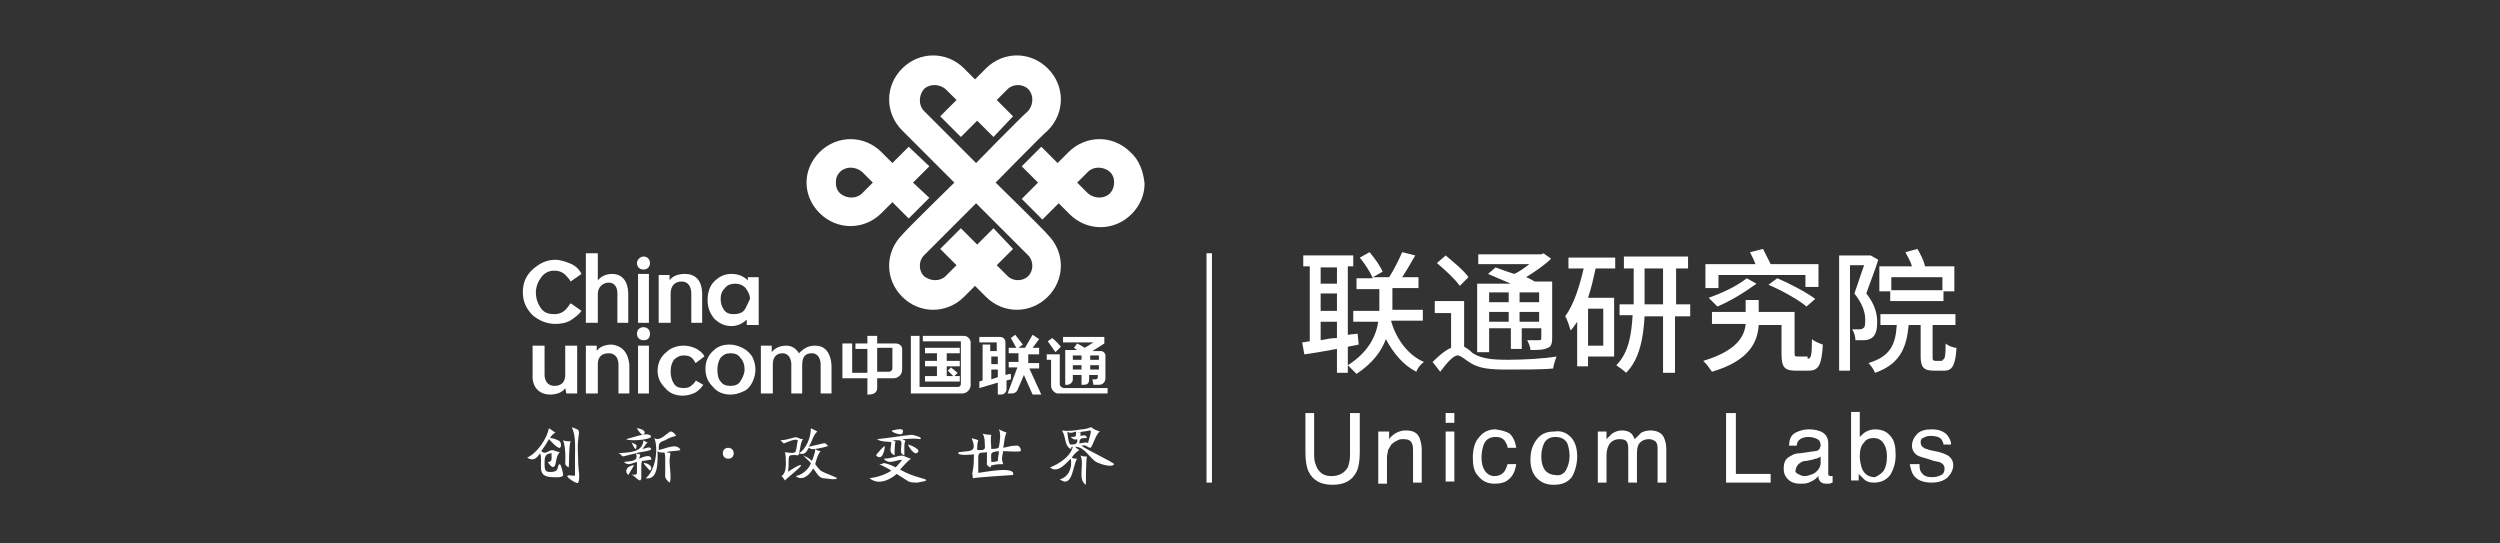 <?xml version="1.0" encoding="utf-8"?>
<!-- Generator: Adobe Illustrator 22.0.1, SVG Export Plug-In . SVG Version: 6.00 Build 0)  -->
<svg version="1.1" id="图层_1" xmlns="http://www.w3.org/2000/svg" xmlns:xlink="http://www.w3.org/1999/xlink" x="0px" y="0px"
	 viewBox="0 0 230 50" style="enable-background:new 0 0 230 50;" xml:space="preserve">
<rect x="0" y="0" width="230" height="50" fill="#333333" stroke="none"/>
<style type="text/css">
	.st0{fill:#FFFFFF;}
</style>
<g>
	<rect x="111" y="23.3" class="st0" width="0.5" height="21.1"/>
	<g>
		<g>
			<g>
				<path class="st0" d="M83.6,20.1l1.9-1.9L84,16.8l1.5-1.5l-1.9-1.8l-1.5,1.5c0,0-0.5-0.5-1-1c-1.6-1.6-4.1-1.6-5.7,0
					c-0.8,0.8-1.2,1.8-1.2,2.8c0,1,0.4,2,1.2,2.8c1.6,1.6,4.1,1.6,5.7,0c0.4-0.4,1-1,1-1L83.6,20.1z M79.3,17.8
					c-0.5,0.5-1.4,0.5-2,0c-0.3-0.3-0.4-0.6-0.4-1c0-0.4,0.1-0.7,0.4-1c0.5-0.5,1.4-0.5,2,0c0.4,0.4,1,1,1,1S79.8,17.3,79.3,17.8z
					 M104,14c-1.6-1.6-4.1-1.6-5.7,0c-0.4,0.4-1,1-1,1l-1.5-1.5L94,15.3l1.5,1.5L94,18.3l1.9,1.9l1.5-1.5c0,0,0.5,0.5,1,1
					c1.6,1.6,4.1,1.6,5.7,0c0.8-0.8,1.2-1.8,1.2-2.8C105.2,15.8,104.8,14.7,104,14z M102.1,17.8c-0.5,0.5-1.4,0.5-2,0
					c-0.4-0.4-1-1-1-1s0.5-0.5,1-1c0.5-0.5,1.4-0.5,2,0c0.3,0.3,0.4,0.6,0.4,1C102.5,17.1,102.4,17.5,102.1,17.8z M91.6,16.8
					c0,0,4.3-4.4,4.8-4.8c1.6-1.6,1.6-4.1,0-5.7c-1.6-1.6-4.1-1.6-5.7,0c-0.6,0.6-1,1-1,1s-0.4-0.4-1-1c-1.6-1.6-4.1-1.6-5.7,0
					c-1.6,1.6-1.6,4.1,0,5.7c0.4,0.4,4.8,4.8,4.8,4.8s-4.4,4.3-4.8,4.8c-1.6,1.6-1.6,4.1,0,5.7c1.6,1.6,4.1,1.6,5.7,0
					c0.6-0.6,1-1,1-1s0.4,0.4,1,1c1.6,1.6,4.1,1.6,5.7,0c1.6-1.6,1.6-4.1,0-5.7C96,21.1,91.6,16.8,91.6,16.8z M85,10.2
					c-0.5-0.5-0.5-1.4,0-2c0.5-0.5,1.4-0.5,2,0c0.5,0.5,1,1,1,1l-1.5,1.5l1.9,1.9l1.5-1.5l1.5,1.5l1.8-1.9l-1.5-1.5c0,0,0.5-0.5,1-1
					c0.5-0.5,1.4-0.5,1.9,0c0.5,0.5,0.5,1.4,0,2C94,10.7,89.8,15,89.8,15S85.5,10.7,85,10.2z M94.6,25.4c-0.5,0.5-1.4,0.5-1.9,0
					c-0.5-0.5-1-1-1-1l1.5-1.5l-1.8-1.9l-1.5,1.5l-1.5-1.5l-1.9,1.9l1.5,1.5c0,0-0.5,0.5-1,1c-0.5,0.5-1.4,0.5-2,0
					c-0.5-0.5-0.5-1.4,0-1.9c0.6-0.6,4.8-4.8,4.8-4.8s4.2,4.2,4.8,4.8C95.1,24,95.1,24.9,94.6,25.4z"/>
				<path class="st0" d="M68.8,25.3v0.5c-0.4-0.4-0.9-0.6-1.5-0.6c-0.6,0-1.1,0.2-1.6,0.7c-0.4,0.4-0.6,1-0.6,1.7
					c0,0.7,0.2,1.2,0.6,1.7c0.4,0.4,0.9,0.7,1.6,0.7c0.5,0,1-0.2,1.4-0.6v0.5h1.1v-4.4H68.8z M68.5,28.5c-0.2,0.3-0.6,0.4-1,0.4
					c-0.4,0-0.7-0.1-0.9-0.4c-0.2-0.3-0.3-0.6-0.3-1c0-0.4,0.1-0.7,0.4-1c0.2-0.3,0.6-0.4,0.9-0.4c0.4,0,0.7,0.1,1,0.4
					c0.2,0.3,0.4,0.6,0.4,1C68.8,27.9,68.7,28.2,68.5,28.5z"/>
				<path class="st0" d="M53.9,23.3H55v2.5c0,0,0.4-0.6,1.3-0.6c0.8,0,1.5,0.5,1.5,1.9v2.6h-1V27c0-0.5-0.2-1-0.8-1
					c-0.6,0-1,0.5-1,1v2.7h-1.1V23.3z"/>
				<path class="st0" d="M53.5,28.6c-0.2,0.3-0.6,0.6-0.9,0.8c-0.4,0.3-1,0.4-1.5,0.4c-0.8,0-1.5-0.3-2.1-0.8
					c-0.6-0.6-0.9-1.3-0.9-2.1c0-0.9,0.3-1.6,1-2.2c0.6-0.5,1.2-0.8,2-0.8c0.5,0,1,0.2,1.5,0.4c0.4,0.2,0.7,0.5,0.9,0.9l-1,0.7
					c-0.1-0.2-0.2-0.3-0.3-0.4c-0.3-0.4-0.7-0.6-1.2-0.6c-0.5,0-0.9,0.2-1.2,0.6c-0.3,0.4-0.5,0.9-0.5,1.4c0,0.6,0.2,1.1,0.5,1.5
					c0.3,0.4,0.7,0.5,1.2,0.5c0.5,0,0.9-0.2,1.2-0.6c0.1-0.1,0.2-0.3,0.3-0.4C52.5,27.9,53.2,28.4,53.5,28.6"/>
				<path class="st0" d="M63,25.2c-1.1,0-1.4,0.6-1.4,0.6l0-0.5h-1v4.4h1.1V27c0-0.6,0.3-1.1,1-1.1c0.7,0,0.9,0.6,0.9,1.1v2.7h1
					v-2.6C64.6,25.7,63.9,25.2,63,25.2z"/>
				<path class="st0" d="M58.7,29.7v-4.5h1v4.5H58.7z"/>
				<path class="st0" d="M59.2,24.8c-0.4,0-0.6-0.3-0.6-0.6c0-0.3,0.3-0.6,0.6-0.6c0.4,0,0.6,0.3,0.6,0.6
					C59.8,24.5,59.6,24.8,59.2,24.8L59.2,24.8z"/>
				<path class="st0" d="M59.2,31.3c-0.4,0-0.6-0.3-0.6-0.6c0-0.4,0.3-0.6,0.6-0.6c0.4,0,0.6,0.3,0.6,0.6
					C59.8,31.1,59.6,31.3,59.2,31.3L59.2,31.3z"/>
				<path class="st0" d="M75,31.8c-0.7,0-1.1,0.3-1.5,0.7c-0.3-0.5-0.7-0.7-1.2-0.7c-0.9,0-1.3,0.6-1.3,0.6L71,31.8h-1v4.4h1.1v-2.7
					c0-0.6,0.3-1,0.9-1c0.6,0,0.8,0.6,0.8,1v2.7h1c0,0,0-2.6,0-2.6v0c0-0.8,0.3-1.1,0.9-1.1c0.6,0,0.8,0.6,0.8,1v2.7h1v-2.6
					C76.4,32.3,75.8,31.8,75,31.8z"/>
				<path class="st0" d="M58.7,36.2v-4.4h1v4.4H58.7z"/>
				<path class="st0" d="M67.1,31.7c0.4,0,0.8,0.1,1.2,0.3c0.4,0.2,0.7,0.5,0.9,0.8c0.2,0.4,0.3,0.8,0.3,1.2c0,0.4-0.1,0.8-0.3,1.2
					c-0.2,0.4-0.5,0.7-0.8,0.8c-0.4,0.2-0.8,0.3-1.2,0.3c-0.6,0-1.2-0.2-1.6-0.7c-0.5-0.5-0.7-1-0.7-1.7c0-0.7,0.3-1.3,0.8-1.7
					C66,31.9,66.5,31.7,67.1,31.7z M67.2,32.5c-0.4,0-0.6,0.1-0.9,0.4C66.1,33.2,66,33.6,66,34c0,0.5,0.1,0.9,0.3,1.1
					c0.2,0.3,0.5,0.4,0.9,0.4c0.4,0,0.7-0.1,0.9-0.4c0.2-0.3,0.4-0.7,0.4-1.1c0-0.4-0.1-0.8-0.4-1.1C67.9,32.6,67.6,32.5,67.2,32.5z
					"/>
				<path class="st0" d="M56.3,31.7c-1.1,0-1.4,0.6-1.4,0.6l0-0.5h-1v4.4H55v-2.7c0-0.6,0.3-1,1-1c0.7,0,0.9,0.6,0.9,1v2.7h1v-2.6
					C57.8,32.3,57.1,31.8,56.3,31.7z"/>
				<path class="st0" d="M50.6,36.3c1.1,0,1.4-0.6,1.4-0.6l0.1,0.5h1v-4.4h-1.1v2.7c0,0.6-0.3,1-1,1c-0.7,0-0.9-0.6-0.9-1v-2.7h-1.1
					v2.6C48.9,35.8,49.8,36.3,50.6,36.3z"/>
				<path class="st0" d="M64.7,35.4c-0.2,0.3-0.4,0.5-0.7,0.7c-0.4,0.2-0.8,0.3-1.2,0.3c-0.6,0-1.2-0.2-1.6-0.7
					c-0.5-0.5-0.7-1-0.7-1.6c0-0.7,0.3-1.3,0.8-1.7c0.4-0.4,1-0.6,1.6-0.6c0.4,0,0.8,0.1,1.2,0.3c0.3,0.2,0.6,0.4,0.7,0.7l-0.8,0.6
					c-0.1-0.1-0.1-0.2-0.2-0.3c-0.2-0.3-0.5-0.4-0.9-0.4c-0.3,0-0.6,0.1-0.9,0.4c-0.2,0.3-0.3,0.6-0.3,1.1c0,0.4,0.1,0.8,0.3,1.1
					c0.2,0.3,0.5,0.4,0.9,0.4c0.4,0,0.6-0.1,0.9-0.4c0.1-0.1,0.2-0.2,0.2-0.3L64.7,35.4z"/>
				<path class="st0" d="M97.9,35.7c-0.2,0-0.4-0.2-0.4-0.3v-2.8h-1.2v0.5h0.4v2.4c0,0.4,0.4,0.7,0.6,0.7h4.6v-0.5H97.9z M99.8,32
					c-0.3-0.2-0.7-0.4-0.7-0.4L98.8,32l0.3,0.2H98v3.2h0.2c0.2,0,0.5-0.2,0.5-0.5v-0.4h0.8v0.9h0.2c0.3,0,0.5-0.1,0.5-0.5v-0.4h0.8
					v0.2c0,0.1-0.1,0.2-0.2,0.2h-0.3l0.1,0.5h0.5c0.4,0,0.6-0.3,0.6-0.6v-2.1c0-0.2-0.2-0.4-0.4-0.4h-0.8l1.1-0.7v-0.6h-3.8v0.5h2.8
					L99.8,32z M99.5,34h-0.8v-0.4h0.8V34z M99.5,33.1h-0.8v-0.4h0.8V33.1z M101.1,34h-0.8v-0.4h0.8V34z M101.1,32.7v0.4h-0.8v-0.4
					H101.1z M97.6,31.9c-0.4-0.5-0.8-0.8-0.8-0.8l-0.4,0.3l0.7,1L97.6,31.9z"/>
				<path class="st0" d="M92.9,34.4l-0.4,0.1v-3c0-0.3-0.2-0.5-0.5-0.5h-1.9v0.5h1.6v0.8h-0.6v-0.6h-0.7v3.3l-0.3,0.1v0.6l1.7-0.5
					v1.1h0.3c0.2,0,0.4-0.1,0.5-0.4v-0.9l0.4-0.1V34.4z M91.8,34.7l-0.6,0.2V34h0.6V34.7z M91.8,33.5h-0.6v-0.7h0.6V33.5z
					 M94.7,33.9h0.9v-0.5h-1v-0.8h1V32H95l0.6-0.8L95,30.8L94.3,32h-0.6l0.4-0.3c-0.4-0.5-0.7-0.9-0.7-0.9L93,31.1l0.5,0.9h-0.7v0.5
					h0.9v0.8h-0.9v0.5h0.8l-0.9,2.4h0.4c0.2,0,0.4-0.1,0.5-0.3l0.6-1.4l0.8,1.8h0.8L94.7,33.9z"/>
				<path class="st0" d="M82.4,31.6h-1.7v-0.7h-0.9v0.7h-1.1v0.5h1.1v2.2h-1.4v-2.7h-0.9v3.2h2.3v1.5h0.1c0.5,0,0.8-0.2,0.8-0.6
					v-0.9h1.5c0.4,0,0.8-0.3,0.8-0.8v-1.9C83,31.8,82.7,31.6,82.4,31.6z M82.1,33.9c0,0.2-0.2,0.3-0.3,0.3h-1.1v-2.2h1.4V33.9z"/>
				<path class="st0" d="M88.7,30.9h-3.8v0.5h3.5v3.9c0,0.2-0.1,0.3-0.3,0.3h-3.5v-4.7h-0.8v5.3h4.7c0.4,0,0.8-0.3,0.8-0.8v-3.9
					C89.3,31.2,89,30.9,88.7,30.9z M88.2,34.6h-0.4l0.3-0.3c-0.4-0.3-0.6-0.5-0.6-0.5l-0.3,0.3l0.5,0.5h-0.6v-0.9h1.2v-0.5h-1.2
					v-0.7h1.2V32h-3.2v0.5h1.1v0.7h-1.1v0.5h1.1v0.9h-1.1v0.5h3.2V34.6z"/>
			</g>
			<g>
				<path class="st0" d="M51.5,40.6c0.1,0.1,0.2,0.5,0,0.6c-0.2,0.1-0.9-0.7-1-0.8c-0.2,0.4-0.5,0.8-0.7,1.1c0.2,0.2,0.4,0.2,0.7,0
					c0.5-0.2,0.4,0,1,0.1c-0.3,0.3-0.3,0.7-0.4,1.1c-0.2,0.7-0.7-0.2-0.7-0.2c0.6,0,0.2-0.7,0.4-0.8c-0.7,0-0.7,0.4-0.7,1
					c0,0.6,0.1,0.8,0.8,0.7c0.6-0.1,0.3-0.6,0.6-0.7c0.1,0,0.3,0.8,0.3,0.9c0.1,0.4-0.7,0.3-0.9,0.3c-1.7,0-0.9-1.2-1.2-2.2
					c-0.3,0.4-0.6,0.8-1.2,0.4c0.9-0.4,1.8-1.7,2-2.7c0.2,0.1,0.4,0.3,0.6,0.4c-0.2,0.1-0.4,0.3-0.5,0.5
					C50.8,40.3,51.2,40.4,51.5,40.6"/>
				<path class="st0" d="M52.3,43c-0.2-0.1-0.3-0.3-0.3-0.3s0.1-1.5-0.2-2.2c0.2,0.1,0.4,0.1,0.7,0.1C52.3,41,52.4,43,52.3,43"/>
				<path class="st0" d="M52.6,39.3c0.8,0.3,0.7,0.2,0.6,1.1c-0.1,0.8,0,1.5,0,2.3c0,0.5,0.2,1.2,0,1.7c-0.1,0.2-1.1-0.5-1-0.6
					c0.1-0.2,0.7,0.1,0.7-0.1c0-0.6,0-1.1,0-1.7C52.9,41.2,53,40.1,52.6,39.3"/>
			</g>
			<g>
				<path class="st0" d="M59.8,42c0,0,0.2,0.2,0.1,0.3c-0.3,0-0.5,0.1-0.8,0.1c0.1,0-0.1-0.1-0.1,0.4c0,0.4,0,0.7,0,1.1
					c0,0.8-0.7-0.3-0.9-0.2c0-0.1,0.5,0.1,0.5-0.2c0-0.3,0-0.7,0-1c-0.5,0.1-0.8,0.4-1.2,0c0.6-0.1,1.4,0,1.1-0.8
					c-0.3,0.1-0.5,0.1-0.8,0.2c-0.7,0.2-0.3,0-0.8-0.2c0.9-0.1,2.2,0,2.3-1.2c0.1,0.1,0.3,0.2,0.4,0.2c-0.2,0.1-0.3,0.4-0.5,0.6
					c0.2,0,0.7-0.3,0.8,0c0.1,0.2-1.2,0.3-1.4,0.4c0.4,0.2,0.5-0.1,0.3,0.5C59.2,42,59.6,41.9,59.8,42"/>
				<path class="st0" d="M58.3,42.8c0.2-0.2-0.4,0.7-0.5,0.9c-0.1-0.1-0.3-0.3-0.1-0.6C57.8,42.9,58.2,42.8,58.3,42.8"/>
				<path class="st0" d="M59.7,40c0.1,0,0.2,0.1,0.2,0.2c-0.3,0.3-2,0.4-2.3,0.2C58.1,40.3,59.4,39.8,59.7,40"/>
				<path class="st0" d="M58.1,40.7c0.3,0.2,0.6,0.1,0.4,0.6C58.4,41.4,58.1,40.7,58.1,40.7"/>
				<path class="st0" d="M58.6,39.4c0.2,0,1,0.2,0.6,0.6C59,40.1,58.5,39.3,58.6,39.4"/>
				<path class="st0" d="M59.3,42.6c0.2,0,0.9,0.3,0.5,0.7C59.8,43.3,59,42.5,59.3,42.6"/>
				<path class="st0" d="M59.4,44c0.9-0.7,1.2-2.7,0.8-3.7c0.5,0.4,1.3-0.6,1.5-0.6c0.2,0,0.4,0.2,0.5,0.4c-0.4,0.1-0.7,0.2-1,0.4
					c-0.6,0.2-0.6,0.3-0.6,0.9c0.6-0.1,1.7-0.7,2,0c-0.2,0.1-1.1,0.1-1.3,0.2c0.6,0.1,0.3,0,0.3,0.9c0,0.3,0.2,1.7,0,1.9
					c-0.5-0.4-0.4-0.6-0.4-0.9c0-0.5,0-0.8,0-1.3c0-1-0.2-0.3-0.7-0.7C60.5,42.4,60.6,44.2,59.4,44"/>
			</g>
			<g>
				<path class="st0" d="M72.1,40.8c-0.1-0.1-0.2-0.2-0.3-0.3c0.4,0,0.7-0.1,1.1-0.2c0.5-0.2,0.5,0.1,1,0.1
					c-0.3,0.2-0.3,1.5-0.5,1.5c-0.5-0.1-0.8,0-0.8,0.1c-0.1,0.3,0,0.7-0.1,1.4c0.2-0.1,1-0.7,1.2-0.6c0.1,0.1-1.3,1.2-1.5,1.4
					c-0.1-0.2-0.2-0.3-0.3-0.4c0.3-0.2,0.4-0.6,0.4-1.1c0-0.4,0-0.9-0.1-1.1c0.6,0.1,1,0.1,1-0.1c0.1-0.2,0.1-0.6,0.2-1
					C73.1,40.3,72.2,40.8,72.1,40.8 M73.9,41.9c0.2,0.1,0.5,0.2,0.8,0.5c0.1-0.3,0.3-0.7,0.3-1.1c-0.3,0-0.2,0.1-0.6-0.1
					c-0.2,0.4-0.4,0.7-0.9,0.5c0.7-0.4,1.1-1.5,1.1-2.3c0.2,0.1,0.4,0.2,0.6,0.3c-0.4,0.3-0.5,1-0.8,1.4c0.4-0.1,0.9-0.2,1.3-0.3
					c0.4-0.1,0.3,0.2,0.5,0.2c0,0.1-1.1,0.3-1.2,0.3c0.1,0.1,0.3,0.2,0.5,0.2c-0.3,0.3-0.5,1.2-0.5,1.2s0.2,0.3,0.5,0.6
					C76,43.6,77,43.9,77,44c-0.1,0.2-1,0-1.2,0c-0.5,0-0.7-0.6-1-0.9c-0.3,0.6-1,1.2-1.6,0.7c0.5-0.1,0.9-0.4,1.2-0.8
					c0.1-0.1,0.2-0.4,0.2-0.4S74.2,42.2,73.9,41.9"/>
			</g>
			<g>
				<path class="st0" d="M81.3,42.6c0.6,0.1,1.1,0.4,1.1,0.4s0.3-0.3,0.6-0.7c-0.6,0-1.2,0.5-1.7-0.1c0.4,0,0.8-0.1,1.2-0.2
					c0.7-0.2,0.6,0,1.3,0.2c-0.4,0.3-0.7,0.7-1,1c1.4,0.8,2.5,0.8,2.4,1c-0.1,0.1-0.4,0.1-0.8,0.2c-0.2,0-0.6,0-0.8-0.1
					c-0.5-0.3-1.1-0.7-1.1-0.7s-1.4,1.3-2.5,0.4c0.7-0.1,1.4-0.3,2-0.7c-0.1-0.1-0.9-0.5-1.1-0.6C81.2,42.7,81.3,42.6,81.3,42.6"/>
				<path class="st0" d="M82.4,40.6c-0.1,0.1-0.1,1.3-0.1,1.3c-0.6-0.3-0.3-0.7-0.3-1.2c0-0.1-1,0-1.3-0.3c1.1-0.1,2.1-0.3,3.2-0.4
					c0.1,0,1.2,0.3,0.7,0.4c-0.5-0.1-1.1,0-1.6,0c0.5,0.2,0.2,0.1,0.2,0.6c0,0.1,0,0.9,0,0.9c-0.4-0.2-0.3-0.3-0.3-0.7
					c0.1-0.8,0-0.7-0.7-0.7C82.2,40.6,82.3,40.6,82.4,40.6"/>
				<path class="st0" d="M81.4,41.1c0,0.2-0.2,1.4-0.8,0.8C80.6,41.8,81.5,40.8,81.4,41.1"/>
				<path class="st0" d="M82.1,39.6c0.1,0,1.3-0.4,0.9,0.3C82.9,40.1,81.8,39.7,82.1,39.6"/>
				<path class="st0" d="M83.6,40.9c0,0,1.4,0.5,0.7,0.8C84,41.8,83.4,40.8,83.6,40.9"/>
			</g>
			<path class="st0" d="M93.5,41c0.2-0.1,0.5,0.3,0.4,0.5c-0.1,0.1-1.5,0-1.6,0c-0.1,0.5-0.2,0.7,0,1.2c-0.3,0-0.6,0-1,0.1
				c-0.2,0-0.1,0.2-0.2,0.2c0,0-0.4-0.2-0.3-0.4c0-0.3,0-0.7,0-1c-0.5,0.1-0.8-0.1-0.8,0.5c0,0.5,0,1,0,1.4c0.3,0,3.5-0.7,3.2,0.2
				c0,0-3.3,0.2-3.7,0.3c0-0.4-0.1-0.3,0-0.7c0.1-0.5,0.1-1.1,0.1-1.5c0,0-1.7,0.2-1.4-0.2c0,0,0.9-0.1,0.9-0.1
				c0.7-0.1,0.5-0.6,0.3-1.2c0.2,0.1,0.4,0.1,0.6,0.2c-0.1,0.3-0.1,0.6-0.1,0.9c0.5,0,0.8,0.1,0.7-0.5c0-0.3,0-0.7-0.2-1
				C90.8,40,91,40,91.2,40c-0.1,0.4,0,0.9,0,1.3c0.2,0,0.7,0,0.7-0.2c0.1-0.5,0.2-1.2,0-1.6c0.2,0.1,0.4,0.2,0.7,0.3
				c-0.2,0.4-0.2,0.9-0.3,1.4C92.7,41.1,93.1,41,93.5,41 M91.8,42.4c0-0.3,0.1-0.6,0.1-0.9c-0.9,0.1-0.7,0.2-0.7,1
				C91.4,42.5,91.6,42.5,91.8,42.4"/>
			<g>
				<path class="st0" d="M99.5,41c0.5-0.1,0.4,0.1,0.8,0.2c0.2,0,0.5-1.3,0.9-1.5c-0.3-0.1-0.6-0.2-0.8-0.4
					c-0.3,0.1-0.6,0.2-0.9,0.2c-0.6,0.1-1.2,0.2-1.8,0.1c0.4,0.6,0.2,1.4,0.8,1.7c0.2-0.1-0.1-0.2,0.2-0.2c-0.2,0.9-1.3,1.6-2.1,1.9
					c0.7,0.6,1.5-0.4,1.9-0.8c0.2,0.8-0.2,1.7-1,1.9c1.2,0.9,1.2-1.4,1.6-1.9c-0.2,0-0.3,0-0.5-0.1c0.2-0.3,0.4-0.5,0.7-0.7
					c-0.2-0.1-0.3-0.2-0.4-0.3c0.8,0,1.2,0.8,1.8,1.3c0.2,0.2,1.6,0.7,1.8,0.3C102.4,42.5,99.8,41.3,99.5,41z M98.5,40.9
					c-0.2,0-0.3-1-0.3-1.2c0.2,0.2,0.5,0.1,0.8,0c0,0.5,0,0.5-0.5,0.5c0.2,0.2,0.4,0.3,0.6,0.2C99.2,40.9,98.8,40.9,98.5,40.9z
					 M99.4,40.1c0-0.5,0.1-0.3-0.3-0.3c0.4-0.1,0.8-0.1,1.2-0.2c0.2,0-0.2,1-0.2,1.2c0-0.2-0.7,0-0.8,0c0-0.5,0.2-0.5,0.7-0.5
					C99.9,39.9,99.6,40.1,99.4,40.1z"/>
				<path class="st0" d="M99.9,44.6c-0.8-0.5-0.1-1.9-0.5-2.7C99.6,42,99.8,42,100,42C99.9,42.3,99.9,44.6,99.9,44.6"/>
			</g>
			<path class="st0" d="M67.5,41.7c0-0.3-0.2-0.5-0.5-0.5c-0.3,0-0.5,0.2-0.5,0.5c0,0.3,0.2,0.5,0.5,0.5
				C67.3,42.2,67.5,42,67.5,41.7z"/>
		</g>
	</g>
	<g>
		<path class="st0" d="M124,31.9v2.4h-1v-2.2c-1.1,0.2-2.2,0.4-3,0.5l-0.2-1.1c0.2,0,0.5-0.1,0.7-0.1v-6.9h-0.6v-1h4.6v1H124v6.3
			l0.9-0.1l0.1,1L124,31.9z M121.5,24.6v1.5h1.5v-1.5H121.5z M121.5,28.6h1.5V27h-1.5V28.6z M121.5,31.3c0.5-0.1,1-0.2,1.5-0.2v-1.5
			h-1.5V31.3z M128,29.6c0.5,1.7,1.6,3.1,3,3.7c-0.3,0.2-0.6,0.6-0.7,0.9c-1.2-0.6-2.1-1.7-2.8-3c-0.4,1.1-1.2,2.2-2.7,3.2
			c-0.2-0.2-0.6-0.6-0.8-0.8c1.9-1.2,2.6-2.7,2.8-4h-2.3v-1h2.4c0-0.2,0-0.3,0-0.5v-1.5h-2.1v-1h1.5c-0.2-0.5-0.7-1.3-1.2-1.9
			l0.9-0.5c0.5,0.6,1,1.3,1.2,1.8l-0.9,0.5h1.5c0.4-0.6,0.9-1.6,1.2-2.3l1.2,0.3c-0.4,0.7-0.8,1.4-1.2,2h1.5v1h-2.4v1.5
			c0,0.1,0,0.3,0,0.5h2.8v1H128z"/>
		<path class="st0" d="M134.7,31.9c0.2,0.1,0.5,0.3,0.8,0.6c0.8,0.5,1.8,0.6,3.2,0.6c1.4,0,3.3-0.1,4.5-0.3
			c-0.1,0.3-0.3,0.8-0.3,1.1c-0.9,0.1-3,0.1-4.3,0.1c-1.5,0-2.5-0.1-3.3-0.6c-0.5-0.3-0.9-0.7-1.2-0.7c-0.4,0-1,0.7-1.6,1.5
			l-0.7-0.9c0.6-0.6,1.2-1.1,1.7-1.3v-3.2H132v-1.1h2.7V31.9z M134.3,26.3c-0.4-0.6-1.4-1.5-2.1-2.1l0.8-0.7c0.7,0.6,1.7,1.4,2.1,2
			L134.3,26.3z M137,32.4h-1.1v-6.3h3.1c-0.7-0.3-1.4-0.6-2.1-0.9l0.7-0.6c0.5,0.2,1.1,0.4,1.7,0.6c0.5-0.2,1-0.6,1.4-0.9H136v-0.9
			h5.8l0.2-0.1l0.7,0.5c-0.6,0.6-1.5,1.2-2.3,1.7c0.3,0.1,0.6,0.3,0.8,0.4h1.6v5.2c0,0.5-0.1,0.8-0.4,0.9c-0.4,0.2-0.9,0.2-1.6,0.2
			c0-0.3-0.2-0.7-0.3-0.9c0.5,0,1,0,1.1,0c0.1,0,0.2,0,0.2-0.2v-0.9h-1.8v1.9h-1v-1.9H137V32.4z M137,26.9v0.9h1.8v-0.9H137z
			 M138.8,29.6v-0.9H137v0.9H138.8z M139.8,26.9v0.9h1.8v-0.9H139.8z M141.6,29.6v-0.9h-1.8v0.9H141.6z"/>
		<path class="st0" d="M144.3,23.7h4.3v1h-1.8c-0.2,0.9-0.4,1.8-0.7,2.7h2.4v5.4h-2.4v0.9h-1v-4.1c-0.2,0.3-0.4,0.6-0.6,0.8
			c-0.1-0.3-0.3-1-0.5-1.3c0.8-1.1,1.3-2.7,1.7-4.4h-1.4V23.7z M147.5,28.4h-1.4v3.4h1.4V28.4z M155.4,29.1h-1.3v5.2H153v-5.2h-1.7
			c-0.1,1.8-0.4,3.9-1.7,5.2c-0.2-0.2-0.6-0.5-0.9-0.7c1.2-1.2,1.4-3,1.5-4.6H149V28h1.3v-3.3h-0.9v-1.1h5.9v1.1h-1.1V28h1.3V29.1z
			 M153,28v-3.3h-1.7V28H153z"/>
		<path class="st0" d="M166.3,33c0.3,0,0.4-0.2,0.4-1.8c0.2,0.2,0.7,0.4,1,0.5c-0.1,1.9-0.4,2.4-1.3,2.4h-1.2c-1,0-1.3-0.3-1.3-1.5
			v-2.7h-2.1c-0.1,1.6-0.9,3.3-4.3,4.3c-0.2-0.3-0.5-0.7-0.8-1c3-0.9,3.8-2.2,3.9-3.4h-3.1v-1.1h3.1v-1.1h1.2v1.1h3.3v3.7
			c0,0.4,0,0.4,0.4,0.4H166.3z M158,26.5h-1.1v-2.2h4.6c-0.1-0.3-0.3-0.7-0.5-1.1l1.2-0.3c0.2,0.4,0.5,1,0.7,1.4h4.4v2.1h-1.2v-1.1
			h-8V26.5z M157.2,27.4c1.1-0.4,2.5-1,3.5-1.8l0.9,0.5c-1.1,0.8-2.4,1.6-3.6,2.1L157.2,27.4z M163.5,25.6c1.2,0.5,2.7,1.3,3.5,1.9
			l-0.8,0.7c-0.7-0.6-2.3-1.5-3.5-2L163.5,25.6z"/>
		<path class="st0" d="M172.8,23.9c-0.3,1-0.8,2.2-1.1,3.1c0.8,1,1,1.9,1,2.6c0,0.7-0.1,1.2-0.5,1.5c-0.2,0.1-0.4,0.2-0.7,0.2
			c-0.2,0-0.5,0-0.8,0c0-0.3-0.1-0.7-0.3-1c0.2,0,0.5,0,0.6,0c0.1,0,0.3,0,0.4-0.1c0.2-0.1,0.2-0.4,0.2-0.8c0-0.6-0.2-1.4-1-2.4
			c0.3-0.8,0.6-1.8,0.9-2.6h-1.3v9.7h-1V23.5h2.7l0.2,0L172.8,23.9z M178.7,33.1c0.2,0,0.3-0.2,0.3-1.5c0.2,0.2,0.7,0.4,1,0.4
			c-0.1,1.6-0.4,2.1-1.1,2.1h-1c-0.9,0-1.2-0.3-1.2-1.3v-2.9h-1.1c-0.2,2.1-0.8,3.6-3.1,4.4c-0.1-0.3-0.4-0.7-0.6-0.9
			c2-0.6,2.5-1.7,2.6-3.5H173v-1h6.9v1h-2.1v2.9c0,0.3,0,0.4,0.3,0.4H178.7z M173.9,26.8h-1v-2.3h3c-0.1-0.4-0.4-0.9-0.6-1.3
			l1.1-0.3c0.3,0.5,0.6,1.1,0.7,1.6h2.7v2.3h-1v0.9h-4.9V26.8z M174,25.5v1.2h4.7v-1.2H174z"/>
	</g>
	<path class="st0" d="M120.9,38v3.9c0,0.5,0.1,0.8,0.3,1.2c0.3,0.5,0.7,0.7,1.3,0.7c0.7,0,1.2-0.3,1.5-0.8c0.1-0.3,0.2-0.6,0.2-1.1
		V38h0.9v3.6c0,0.8-0.1,1.4-0.3,1.8c-0.4,0.8-1.1,1.2-2.2,1.2c-1.1,0-1.8-0.4-2.2-1.2c-0.2-0.4-0.3-1-0.3-1.8V38H120.9z"/>
	<path class="st0" d="M127.1,39.7h0.7v0.7c0.2-0.3,0.5-0.5,0.7-0.6c0.2-0.1,0.5-0.2,0.8-0.2c0.7,0,1.1,0.2,1.3,0.7
		c0.1,0.3,0.2,0.6,0.2,1.1v3h-0.8v-2.9c0-0.3,0-0.5-0.1-0.7c-0.1-0.3-0.4-0.4-0.8-0.4c-0.2,0-0.3,0-0.5,0.1
		c-0.2,0.1-0.4,0.2-0.6,0.4c-0.1,0.2-0.2,0.3-0.3,0.5c0,0.2-0.1,0.4-0.1,0.7v2.4h-0.8V39.7z"/>
	<path class="st0" d="M133,38h0.8v0.9H133V38z M133,39.7h0.8v4.6H133V39.7z"/>
	<path class="st0" d="M138.9,39.9c0.3,0.3,0.5,0.7,0.6,1.3h-0.8c0-0.3-0.2-0.5-0.3-0.7c-0.2-0.2-0.4-0.3-0.8-0.3
		c-0.5,0-0.9,0.2-1.1,0.7c-0.1,0.3-0.2,0.7-0.2,1.2c0,0.5,0.1,0.9,0.3,1.2c0.2,0.3,0.5,0.5,0.9,0.5c0.3,0,0.6-0.1,0.8-0.3
		c0.2-0.2,0.3-0.5,0.4-0.8h0.8c-0.1,0.6-0.3,1.1-0.7,1.4c-0.3,0.3-0.8,0.4-1.3,0.4c-0.6,0-1.1-0.2-1.5-0.7c-0.4-0.4-0.5-1-0.5-1.7
		c0-0.8,0.2-1.5,0.6-1.9c0.4-0.5,0.9-0.7,1.5-0.7C138.2,39.6,138.6,39.7,138.9,39.9z"/>
	<path class="st0" d="M144.5,40.2c0.4,0.4,0.6,1,0.6,1.8c0,0.7-0.2,1.4-0.5,1.9c-0.4,0.5-0.9,0.7-1.7,0.7c-0.6,0-1.1-0.2-1.5-0.6
		c-0.4-0.4-0.6-1-0.6-1.7c0-0.8,0.2-1.4,0.6-1.9c0.4-0.5,0.9-0.7,1.6-0.7C143.6,39.6,144.1,39.8,144.5,40.2z M144.1,43.2
		c0.2-0.4,0.3-0.8,0.3-1.3c0-0.4-0.1-0.8-0.2-1.1c-0.2-0.4-0.6-0.6-1.1-0.6c-0.5,0-0.8,0.2-1,0.5c-0.2,0.4-0.3,0.8-0.3,1.3
		c0,0.5,0.1,0.9,0.3,1.2c0.2,0.3,0.6,0.5,1,0.5C143.5,43.8,143.9,43.6,144.1,43.2z"/>
	<path class="st0" d="M147,39.7h0.8v0.7c0.2-0.2,0.4-0.4,0.5-0.5c0.3-0.2,0.6-0.3,0.9-0.3c0.4,0,0.7,0.1,0.9,0.3
		c0.1,0.1,0.2,0.3,0.3,0.5c0.2-0.2,0.4-0.4,0.6-0.6c0.2-0.1,0.5-0.2,0.8-0.2c0.6,0,1.1,0.2,1.3,0.7c0.1,0.2,0.2,0.6,0.2,1v3.1h-0.8
		v-3.2c0-0.3-0.1-0.5-0.2-0.6c-0.2-0.1-0.3-0.2-0.6-0.2c-0.3,0-0.6,0.1-0.8,0.3c-0.2,0.2-0.3,0.5-0.3,1v2.7h-0.8v-3
		c0-0.3,0-0.5-0.1-0.7c-0.1-0.2-0.3-0.3-0.7-0.3c-0.3,0-0.6,0.1-0.8,0.3c-0.2,0.2-0.4,0.6-0.4,1.2v2.5H147V39.7z"/>
	<path class="st0" d="M158.8,38h0.9v5.6h3.2v0.8h-4.1V38z"/>
	<path class="st0" d="M167,41.5c0.2,0,0.3-0.1,0.4-0.2c0-0.1,0.1-0.2,0.1-0.3c0-0.3-0.1-0.5-0.3-0.6c-0.2-0.1-0.5-0.2-0.8-0.2
		c-0.4,0-0.7,0.1-0.9,0.3c-0.1,0.1-0.2,0.3-0.2,0.5h-0.7c0-0.6,0.2-1,0.6-1.2c0.4-0.2,0.8-0.3,1.2-0.3c0.5,0,1,0.1,1.3,0.3
		c0.3,0.2,0.5,0.5,0.5,1v2.7c0,0.1,0,0.1,0,0.2c0,0,0.1,0.1,0.2,0.1c0,0,0.1,0,0.1,0c0,0,0.1,0,0.1,0v0.6c-0.1,0-0.2,0.1-0.3,0.1
		c-0.1,0-0.2,0-0.3,0c-0.3,0-0.5-0.1-0.6-0.3c-0.1-0.1-0.1-0.2-0.1-0.4c-0.2,0.2-0.4,0.4-0.7,0.5c-0.3,0.2-0.6,0.2-1,0.2
		c-0.4,0-0.8-0.1-1.1-0.4c-0.3-0.3-0.4-0.6-0.4-1c0-0.4,0.1-0.8,0.4-1c0.3-0.2,0.6-0.4,1.1-0.4L167,41.5z M165.4,43.6
		c0.2,0.1,0.4,0.2,0.6,0.2c0.3,0,0.5-0.1,0.8-0.2c0.4-0.2,0.7-0.6,0.7-1V42c-0.1,0.1-0.2,0.1-0.4,0.2c-0.2,0-0.3,0.1-0.4,0.1
		l-0.5,0.1c-0.3,0-0.5,0.1-0.6,0.2c-0.2,0.1-0.4,0.4-0.4,0.7C165.1,43.3,165.2,43.5,165.4,43.6z"/>
	<path class="st0" d="M170.3,37.9h0.8v2.3c0.2-0.2,0.4-0.4,0.6-0.5c0.2-0.1,0.5-0.2,0.8-0.2c0.6,0,1.1,0.2,1.4,0.6
		c0.4,0.4,0.5,1,0.5,1.8c0,0.7-0.2,1.3-0.5,1.8c-0.4,0.5-0.9,0.7-1.5,0.7c-0.4,0-0.7-0.1-0.9-0.3c-0.1-0.1-0.3-0.3-0.5-0.5v0.6h-0.7
		V37.9z M173.3,43.3c0.2-0.3,0.3-0.8,0.3-1.3c0-0.5-0.1-0.9-0.3-1.2c-0.2-0.3-0.5-0.5-0.9-0.5c-0.4,0-0.7,0.1-0.9,0.4
		c-0.3,0.3-0.4,0.7-0.4,1.3c0,0.4,0.1,0.8,0.2,1.1c0.2,0.5,0.6,0.8,1.2,0.8C172.7,43.8,173.1,43.6,173.3,43.3z"/>
	<path class="st0" d="M176.6,42.9c0,0.3,0.1,0.5,0.2,0.6c0.2,0.3,0.5,0.4,1,0.4c0.3,0,0.6-0.1,0.8-0.2c0.2-0.1,0.3-0.3,0.3-0.6
		c0-0.2-0.1-0.4-0.3-0.5c-0.1-0.1-0.3-0.1-0.7-0.2l-0.6-0.2c-0.4-0.1-0.7-0.2-0.9-0.3c-0.3-0.2-0.5-0.5-0.5-0.9
		c0-0.4,0.2-0.8,0.5-1.1c0.3-0.3,0.8-0.4,1.3-0.4c0.7,0,1.2,0.2,1.5,0.6c0.2,0.3,0.3,0.5,0.3,0.8h-0.7c0-0.2-0.1-0.3-0.2-0.5
		c-0.2-0.2-0.5-0.3-1-0.3c-0.3,0-0.5,0.1-0.7,0.2c-0.2,0.1-0.2,0.3-0.2,0.4c0,0.2,0.1,0.4,0.3,0.5c0.1,0.1,0.3,0.1,0.5,0.2l0.5,0.1
		c0.6,0.1,1,0.3,1.2,0.4c0.3,0.2,0.5,0.5,0.5,0.9c0,0.4-0.2,0.8-0.5,1.1c-0.3,0.3-0.8,0.5-1.5,0.5c-0.7,0-1.2-0.2-1.5-0.5
		c-0.3-0.3-0.4-0.7-0.5-1.2H176.6z"/>
</g>
</svg>
